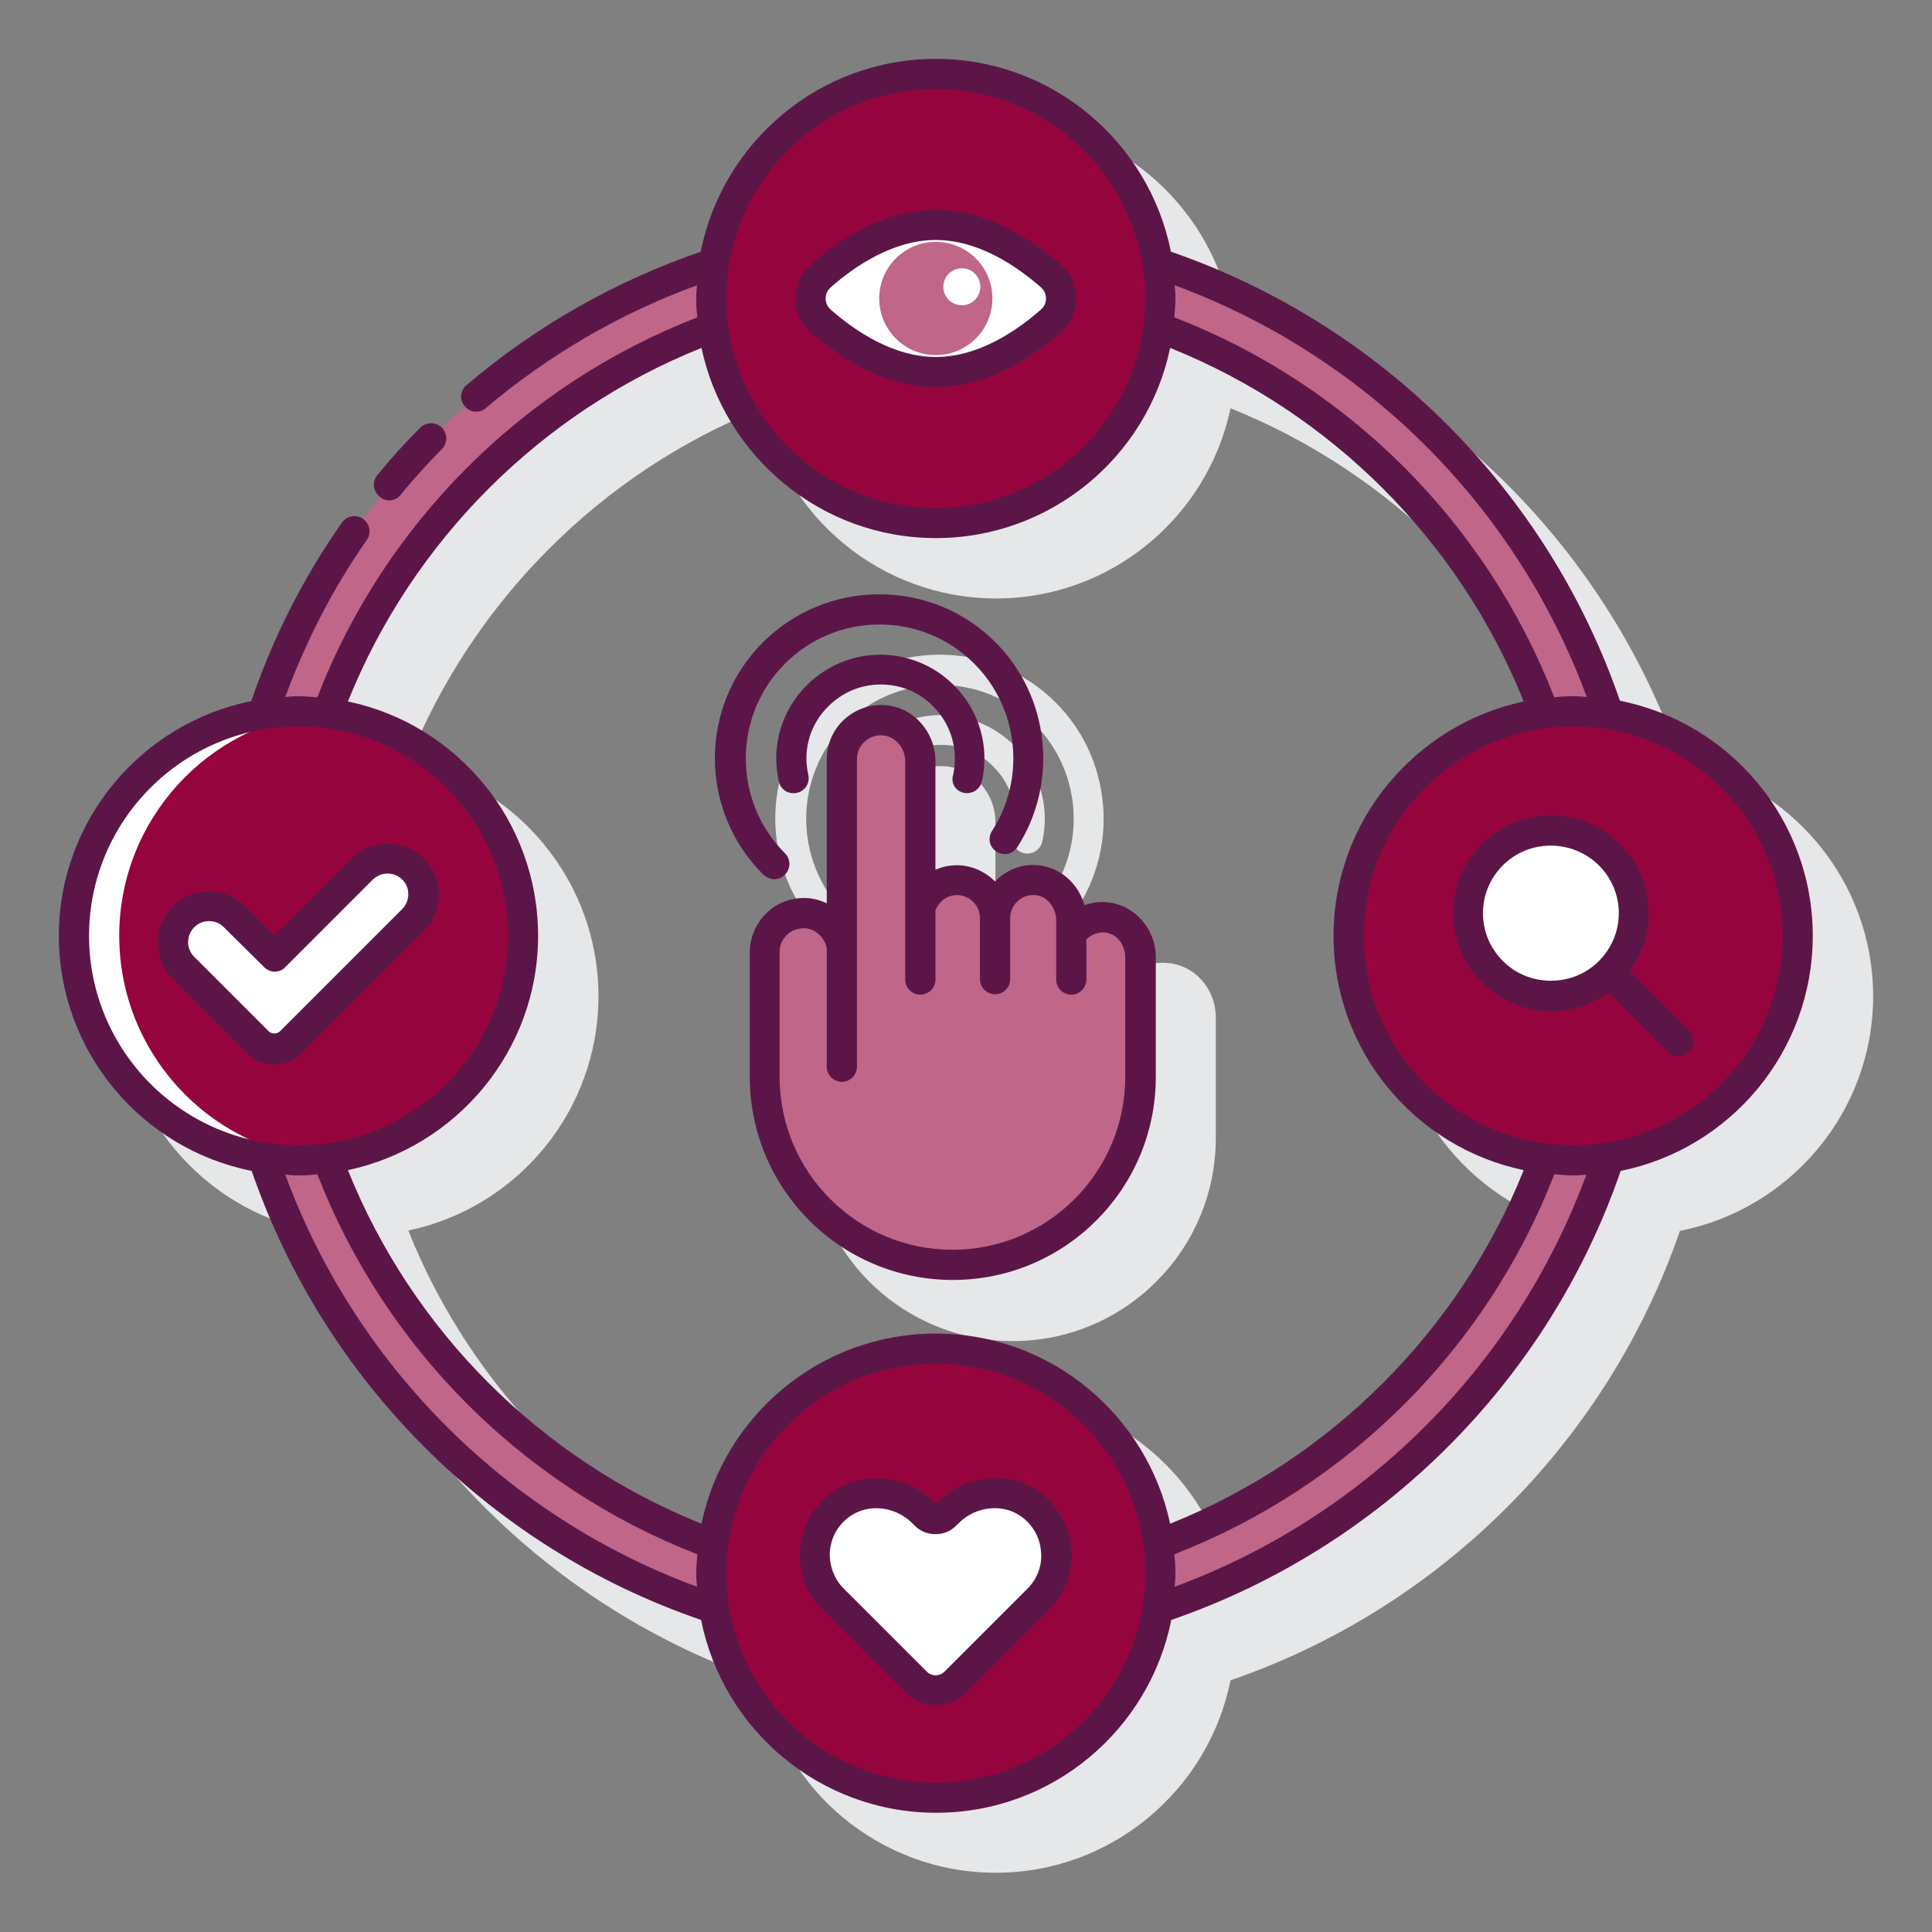 <?xml version="1.0" encoding="utf-8"?>
<!-- Generator: Adobe Illustrator 24.0.1, SVG Export Plug-In . SVG Version: 6.00 Build 0)  -->
<svg version="1.1" id="Layer_1" xmlns="http://www.w3.org/2000/svg" xmlns:xlink="http://www.w3.org/1999/xlink" x="0px" y="0px"
	 viewBox="0 0 512 512" style="enable-background:new 0 0 512 512;" xml:space="preserve">
<rect x="0" y="0" width="512" height="512" fill="#808080" stroke="none"/>
<style type="text/css">
	.st0{fill:#E6E7E8;}
	.st1{fill:#BF6689;}
	.st2{fill:#96043E;}
	.st3{fill:#FFFFFF;}
	.st4{fill:#5B1647;}
</style>
<g>
	<g>
		<g>
			<path class="st0" d="M496.4,264c0-30.7-22-56.4-51-62.2C426.2,146,382,101.8,326.2,82.6c-5.8-29.1-31.5-51-62.2-51
				s-56.4,22-62.2,51C146,101.8,101.8,146,82.6,201.8c-29.1,5.8-51,31.5-51,62.2s22,56.4,51,62.2c19.2,55.8,63.4,99.9,119.1,119.1
				c5.8,29.1,31.5,51,62.2,51s56.4-22,62.2-51c55.8-19.2,99.9-63.4,119.1-119.1C474.4,320.4,496.4,294.7,496.4,264z M264,369.4
				c-30.5,0-56.1,21.7-62.1,50.4c-42.6-17.1-76.7-51.1-93.7-93.7c28.8-6,50.4-31.6,50.4-62.1s-21.7-56.1-50.4-62.1
				c17.1-42.6,51.1-76.7,93.7-93.7c6,28.8,31.6,50.4,62.1,50.4s56.1-21.7,62.1-50.4c42.6,17.1,76.7,51.1,93.7,93.7
				c-28.8,6-50.4,31.6-50.4,62.1s21.7,56.1,50.4,62.1c-17.1,42.6-51.1,76.7-93.7,93.7C320.1,391.1,294.5,369.4,264,369.4L264,369.4z
				"/>
		</g>
		<g>
			<path class="st0" d="M221.2,249c1,0,2-0.4,2.8-1.2c1.6-1.6,1.6-4.1,0-5.7c-13.8-13.8-13.8-36.4,0-50.2
				c6.7-6.7,15.6-10.4,25.1-10.4c9.5,0,18.4,3.7,25.1,10.4c11.8,11.8,13.7,30.4,4.7,44.3c-1.2,1.9-0.7,4.3,1.2,5.5
				c1.9,1.2,4.3,0.7,5.5-1.2c11-17.1,8.6-39.9-5.8-54.3c-8.2-8.2-19.1-12.7-30.8-12.7c-11.6,0-22.5,4.5-30.8,12.7
				c-17,17-17,44.5,0,61.5C219.2,248.6,220.2,249,221.2,249L221.2,249z"/>
		</g>
		<g>
			<path class="st0" d="M271.4,226.1c0.3,0.1,0.6,0.1,0.9,0.1c1.8,0,3.5-1.3,3.9-3.1c2.1-9.3-0.7-18.8-7.4-25.5
				c-5.2-5.2-12.2-8.1-19.5-8.1s-14.3,2.9-19.5,8.1c-6.7,6.7-9.5,16.2-7.4,25.5c0.5,2.2,2.6,3.5,4.8,3c2.2-0.5,3.5-2.6,3-4.8
				c-1.5-6.6,0.5-13.4,5.3-18.1c3.7-3.7,8.6-5.8,13.9-5.8s10.2,2,13.9,5.8c4.8,4.8,6.7,11.5,5.3,18.1
				C267.9,223.5,269.2,225.6,271.4,226.1z"/>
		</g>
		<g>
			<path class="st0" d="M309.3,255.2c-2-0.2-4,0.1-5.9,0.8c-1.6-5.7-6.4-10.1-12.4-10.6c-4-0.4-7.9,1-10.8,3.7
				c-0.2,0.2-0.4,0.4-0.6,0.6c-2.6-2.6-6.2-4.3-10.1-4.3c-2,0-3.9,0.4-5.7,1.2v-28.7c0-7.7-5.8-14.2-13.1-14.8c-4-0.4-8,1-11,3.7
				c-3,2.7-4.7,6.6-4.7,10.6v38.2c-1.6-0.8-3.4-1.3-5.3-1.4c-4-0.2-7.8,1.2-10.6,3.9c-2.8,2.7-4.5,6.5-4.5,10.4v33.1
				c0,29.7,24.1,53.8,53.8,53.8c29.7,0,53.8-24.1,53.8-53.8v-31.7C322.3,262.1,316.6,255.7,309.3,255.2L309.3,255.2z"/>
		</g>
	</g>
	<g>
		<g id="XMLID_1_">
			<g>
				<g>
					<g>
						<path class="st1" d="M248,435.8c-103.6,0-187.8-84.2-187.8-187.8S144.4,60.2,248,60.2S435.8,144.4,435.8,248
							S351.6,435.8,248,435.8L248,435.8z M248,76.2c-94.7,0-171.8,77.1-171.8,171.8S153.3,419.8,248,419.8S419.8,342.7,419.8,248
							S342.7,76.2,248,76.2L248,76.2z"/>
					</g>
				</g>
			</g>
		</g>
		<g>
			<g>
				<circle class="st2" cx="248" cy="79.1" r="59.5"/>
				<circle class="st2" cx="248" cy="416.9" r="59.5"/>
			</g>
			<g>
				<circle class="st2" cx="416.9" cy="248" r="59.5"/>
				<path class="st3" d="M426.5,226.6c-8.6-8.6-22.4-8.6-31,0s-8.6,22.4,0,31c8.6,8.6,22.4,8.6,31,0S435,235.1,426.5,226.6
					L426.5,226.6z"/>
			</g>
			<path class="st3" d="M251.2,400.9l-0.7,0.7c-1.4,1.4-3.7,1.4-5.2,0l-0.7-0.7c-6.1-6.1-16-7.1-22.7-1.6
				c-7.7,6.3-8.1,17.7-1.2,24.5l3.7,3.7l18.2,18.2c2.9,2.9,7.5,2.9,10.4,0l18.2-18.2l3.7-3.7c6.8-6.8,6.4-18.2-1.2-24.5
				C267.3,393.8,257.4,394.8,251.2,400.9L251.2,400.9z"/>
			<g>
				<circle class="st2" cx="79.1" cy="248" r="59.5"/>
				<g>
					<path class="st3" d="M31.6,248c0-30.8,23.5-56.2,53.5-59.2c-2-0.2-4-0.3-6-0.3c-32.9,0-59.5,26.6-59.5,59.5
						s26.6,59.5,59.5,59.5c2,0,4-0.1,6-0.3C55.1,304.2,31.6,278.8,31.6,248L31.6,248z"/>
				</g>
				<path class="st3" d="M96,230.3l-23.2,23.2l-10.6-10.6c-3.7-3.7-9.8-3.7-13.5,0s-3.7,9.8,0,13.5L59.3,267l9.1,9.1
					c2.4,2.4,6.4,2.4,8.8,0l9.1-9.1l23.2-23.2c3.7-3.7,3.7-9.8,0-13.5C105.8,226.6,99.7,226.6,96,230.3L96,230.3z"/>
			</g>
			<g>
				<path class="st3" d="M278.5,73.1c-6.6-5.7-17.8-13.5-30.5-13.5s-23.9,7.7-30.5,13.5c-3.7,3.2-3.7,8.9,0,12.1
					c6.5,5.7,17.8,13.5,30.5,13.5c12.7,0,23.9-7.7,30.5-13.5C282.1,81.9,282.1,76.3,278.5,73.1z"/>
				<circle class="st1" cx="248" cy="79.1" r="15"/>
				<circle class="st3" cx="254.9" cy="76" r="4.9"/>
			</g>
			<g>
				<path class="st1" d="M293,243.2c-3.7-0.3-7,1.4-9,4.2H284v-3.4c0-5.3-3.9-10.2-9.2-10.6c-6-0.5-11,4.2-11,10.1
					c0-5.6-4.5-10.1-10.1-10.1c-4.6,0-8.5,3.1-9.7,7.3v-38.8c0-5.5-4-10.4-9.4-10.9c-6.1-0.5-11.3,4.3-11.3,10.3v49.4
					c-1-4.6-4.7-8.4-9.6-8.6c-6-0.3-10.9,4.4-10.9,10.3v33.1c0,27.5,22.3,49.8,49.8,49.8s49.8-22.3,49.8-49.8v-31.7
					C302.3,248.3,298.3,243.6,293,243.2z"/>
				<g>
					<path class="st4" d="M103.1,132.6c1.2,0,2.3-0.5,3.1-1.5c3.4-4.2,7.1-8.2,10.9-12.1c1.6-1.6,1.5-4.1,0-5.7
						c-1.6-1.5-4.1-1.5-5.7,0c-4,4-7.8,8.2-11.4,12.6c-1.4,1.7-1.2,4.2,0.5,5.6C101.3,132.3,102.2,132.6,103.1,132.6z"/>
					<path class="st4" d="M480.4,248c0-30.8-22-56.5-51.1-62.3C410.1,130,366,85.9,310.3,66.7c-5.8-29.1-31.5-51.1-62.3-51.1
						c-30.8,0-56.5,22-62.3,51.1c-22.6,7.8-43.7,19.7-62.1,35.4c-1.7,1.4-1.9,4-0.4,5.6c1.4,1.7,4,1.9,5.6,0.4
						C145.5,94,164.4,83,184.7,75.6c-0.1,1.2-0.2,2.3-0.2,3.5c0,1.7,0.1,3.3,0.3,5c-46.1,17.9-82.9,54.6-100.7,100.7
						c-1.6-0.1-3.3-0.3-5-0.3c-1.2,0-2.4,0.1-3.5,0.2c5.4-14.6,12.5-28.6,21.6-41.6c1.3-1.8,0.8-4.3-1-5.6c-1.8-1.3-4.3-0.8-5.6,1
						c-10.3,14.7-18.3,30.6-24,47.3c-29,5.8-51,31.5-51,62.2c0,30.8,22,56.5,51.1,62.3c19.2,55.7,63.3,99.9,119.1,119
						c5.8,29.1,31.5,51.1,62.3,51.1s56.5-22,62.3-51.1c55.7-19.2,99.9-63.3,119.1-119C458.4,304.5,480.4,278.8,480.4,248L480.4,248z
						 M420.5,184.7c-1.2-0.1-2.4-0.2-3.6-0.2c-1.7,0-3.3,0.1-5,0.3c-17.9-46.1-54.6-82.9-100.7-100.7c0.1-1.6,0.3-3.3,0.3-5
						c0-1.2-0.1-2.4-0.2-3.5C361.8,94.2,401.9,134.2,420.5,184.7L420.5,184.7z M248,23.6c30.6,0,55.5,24.9,55.5,55.5
						s-24.9,55.5-55.5,55.5s-55.5-24.9-55.5-55.5S217.4,23.6,248,23.6z M185.9,92.2c6.1,28.7,31.6,50.4,62.1,50.4
						c30.5,0,56.1-21.6,62.1-50.4c42.6,17.1,76.6,51.1,93.7,93.7c-28.7,6.1-50.4,31.6-50.4,62.1c0,30.5,21.6,56.1,50.4,62.1
						c-17.1,42.6-51.1,76.6-93.7,93.7c-6.1-28.7-31.6-50.4-62.1-50.4s-56.1,21.6-62.1,50.4c-42.6-17.1-76.6-51.1-93.7-93.7
						c28.7-6.1,50.4-31.6,50.4-62.1s-21.6-56.1-50.4-62.1C109.3,143.3,143.3,109.3,185.9,92.2L185.9,92.2z M23.6,248
						c0-30.6,24.9-55.5,55.5-55.5s55.5,24.9,55.5,55.5s-24.9,55.5-55.5,55.5S23.6,278.6,23.6,248z M75.6,311.3
						c1.2,0.1,2.3,0.2,3.5,0.2c1.7,0,3.3-0.1,5-0.3c17.9,46.1,54.6,82.8,100.7,100.7c-0.1,1.6-0.3,3.3-0.3,5c0,1.2,0.1,2.4,0.2,3.6
						C134.2,401.9,94.2,361.8,75.6,311.3z M248,472.4c-30.6,0-55.5-24.9-55.5-55.5s24.9-55.5,55.5-55.5s55.5,24.9,55.5,55.5
						S278.6,472.4,248,472.4z M311.3,420.5c0.1-1.2,0.2-2.4,0.2-3.6c0-1.7-0.1-3.3-0.3-5c46.1-17.9,82.9-54.6,100.7-100.7
						c1.6,0.1,3.3,0.3,5,0.3c1.2,0,2.4-0.1,3.5-0.2C401.8,361.8,361.8,401.9,311.3,420.5L311.3,420.5z M416.9,303.5
						c-30.6,0-55.5-24.9-55.5-55.5s24.9-55.5,55.5-55.5s55.5,24.9,55.5,55.5S447.5,303.5,416.9,303.5z"/>
					<path class="st4" d="M431.9,257.3c3.2-4.4,5-9.7,5-15.3c0-6.9-2.7-13.4-7.6-18.3s-11.4-7.6-18.3-7.6s-13.4,2.7-18.3,7.6
						c-4.9,4.9-7.6,11.4-7.6,18.3s2.7,13.4,7.6,18.3S404,268,411,268c5.6,0,10.9-1.8,15.3-5l15.7,15.7c0.8,0.8,1.8,1.2,2.8,1.2
						s2-0.4,2.8-1.2c1.6-1.6,1.6-4.1,0-5.7L431.9,257.3z M398.3,254.7c-3.4-3.4-5.3-7.9-5.3-12.7s1.9-9.3,5.3-12.7
						c3.4-3.4,7.9-5.2,12.7-5.2s9.3,1.9,12.7,5.2c3.4,3.4,5.3,7.9,5.3,12.7c0,4.8-1.9,9.3-5.3,12.7c-3.4,3.4-7.9,5.2-12.7,5.2
						S401.7,258.1,398.3,254.7z"/>
					<path class="st4" d="M276.5,396.2c-8.1-6.7-20.4-5.8-28.1,1.9l-0.4,0.4l-0.4-0.4c-7.7-7.7-20-8.5-28.1-1.9
						c-4.5,3.7-7.2,9.1-7.5,14.9c-0.3,5.8,1.9,11.4,6,15.5l22,22c2.2,2.2,5.1,3.3,8,3.3c2.9,0,5.8-1.1,8-3.3l22-22
						c4.1-4.1,6.3-9.7,6-15.5C283.7,405.4,281,399.9,276.5,396.2L276.5,396.2z M272.3,421l-22,22c-1.3,1.3-3.4,1.3-4.7,0l-22-22
						c-2.5-2.5-3.8-6-3.7-9.5c0.2-3.6,1.8-6.8,4.6-9.1c2.2-1.8,4.9-2.7,7.7-2.7c3.5,0,7,1.4,9.6,4l0.7,0.7c2.9,2.9,7.9,2.9,10.8,0
						l0.7-0.7c4.8-4.8,12.4-5.4,17.3-1.3c2.8,2.3,4.4,5.5,4.6,9.1C276.2,415,274.8,418.5,272.3,421L272.3,421z"/>
					<path class="st4" d="M112.3,246.7c2.6-2.6,4-6,4-9.6s-1.4-7-4-9.6c-5.1-5.1-14.1-5.1-19.2,0l-20.4,20.4l-7.7-7.7
						c-5.3-5.3-13.9-5.3-19.2,0c-5.3,5.3-5.3,13.9,0,19.2l19.7,19.7c1.9,1.9,4.5,3,7.2,3c2.7,0,5.3-1.1,7.2-3L112.3,246.7z
						 M71.2,273.3l-19.7-19.7c-2.2-2.2-2.2-5.7,0-7.9c1.1-1.1,2.5-1.6,3.9-1.6c1.4,0,2.8,0.5,3.9,1.6L70,256.3
						c0.8,0.8,1.8,1.2,2.8,1.2s2.1-0.4,2.8-1.2l23.2-23.2c1.1-1,2.4-1.6,3.9-1.6h0c1.5,0,2.9,0.6,3.9,1.6c1.1,1,1.6,2.4,1.6,3.9
						s-0.6,2.9-1.6,3.9l-32.3,32.3C73.5,274.1,72.1,274.1,71.2,273.3L71.2,273.3z"/>
					<path class="st4" d="M248,102.6c13.7,0,25.6-7.9,33.1-14.5c2.6-2.3,4.1-5.6,4.1-9s-1.5-6.8-4.1-9c-7.5-6.6-19.4-14.5-33.1-14.5
						s-25.6,7.9-33.1,14.5c-2.6,2.3-4.1,5.6-4.1,9c0,3.5,1.5,6.8,4.1,9C222.4,94.7,234.3,102.6,248,102.6z M220.2,76.1
						c6.5-5.7,16.6-12.5,27.8-12.5c11.2,0,21.3,6.8,27.8,12.5c0.9,0.8,1.4,1.8,1.4,3s-0.5,2.2-1.4,3c-6.5,5.7-16.6,12.5-27.8,12.5
						s-21.3-6.8-27.8-12.5c-0.9-0.8-1.4-1.8-1.4-3C218.8,77.9,219.3,76.9,220.2,76.1z"/>
					<path class="st4" d="M205.2,233c1,0,2-0.4,2.8-1.2c1.6-1.6,1.6-4.1,0-5.7c-13.8-13.8-13.8-36.4,0-50.2
						c6.7-6.7,15.6-10.4,25.1-10.4c9.5,0,18.4,3.7,25.1,10.4c11.8,11.8,13.7,30.4,4.7,44.3c-1.2,1.9-0.7,4.3,1.2,5.5
						c1.9,1.2,4.3,0.7,5.5-1.2c11-17.1,8.6-39.9-5.8-54.3c-8.2-8.2-19.1-12.7-30.8-12.7c-11.6,0-22.5,4.5-30.8,12.7
						c-17,17-17,44.5,0,61.5C203.2,232.6,204.2,233,205.2,233L205.2,233z"/>
					<path class="st4" d="M255.4,210.1c0.3,0.1,0.6,0.1,0.9,0.1c1.8,0,3.5-1.3,3.9-3.1c2.1-9.3-0.7-18.8-7.4-25.5
						c-5.2-5.2-12.2-8.1-19.5-8.1s-14.3,2.9-19.5,8.1c-6.7,6.7-9.5,16.2-7.4,25.5c0.5,2.2,2.6,3.5,4.8,3c2.2-0.5,3.5-2.6,3-4.8
						c-1.5-6.6,0.5-13.4,5.3-18.1c3.7-3.7,8.6-5.8,13.9-5.8s10.2,2,13.9,5.8c4.8,4.8,6.7,11.5,5.3,18.1
						C251.9,207.5,253.2,209.6,255.4,210.1L255.4,210.1z"/>
					<path class="st4" d="M264.3,233c-0.2,0.2-0.4,0.4-0.6,0.6c-2.6-2.6-6.2-4.3-10.1-4.3c-2,0-3.9,0.4-5.7,1.2v-28.8
						c0-7.7-5.8-14.2-13.1-14.8c-4-0.4-8,1-11,3.7c-3,2.7-4.7,6.6-4.7,10.6v38.2c-1.6-0.8-3.4-1.3-5.3-1.4c-4-0.2-7.8,1.2-10.6,3.9
						c-2.8,2.7-4.5,6.5-4.5,10.4v33.1c0,29.7,24.1,53.8,53.8,53.8c29.7,0,53.8-24.1,53.8-53.8v-31.7c0-7.6-5.7-14-13-14.6
						c-2-0.2-4,0.1-5.9,0.8c-1.6-5.7-6.4-10.1-12.4-10.6C271.1,228.9,267.2,230.3,264.3,233L264.3,233z M279.9,243.9v2.2v1.2v12.3
						c0,2.2,1.8,4,4,4s4-1.8,4-4v-10.7c1.3-1.2,3-1.9,4.7-1.8c3.2,0.2,5.6,3.1,5.6,6.6v31.7c0,25.3-20.6,45.8-45.8,45.8
						c-25.3,0-45.8-20.6-45.8-45.8v-33.1c0-1.8,0.7-3.4,2-4.6c1.2-1.1,2.7-1.7,4.4-1.7c0.1,0,0.2,0,0.3,0c2.7,0.1,5.1,2.3,5.8,5.2
						v31.5c0,2.2,1.8,4,4,4s4-1.8,4-4v-32.1v-49.4c0-1.8,0.7-3.5,2.1-4.7c1.3-1.2,3.1-1.8,4.9-1.6c3.2,0.3,5.8,3.3,5.8,6.9v38.8
						c0,0,0,0,0,0v19c0,2.2,1.8,4,4,4s4-1.8,4-4v-18.3c0.9-2.4,3.1-4.1,5.7-4.1c3.4,0,6.1,2.8,6.1,6.1v16.2c0,2.2,1.8,4,4,4
						s4-1.8,4-4v-16.2c0-1.7,0.7-3.3,2-4.5c1.3-1.2,2.9-1.7,4.7-1.6C277.5,237.5,279.9,240.5,279.9,243.9L279.9,243.9z"/>
				</g>
			</g>
		</g>
	</g>
</g>
</svg>
